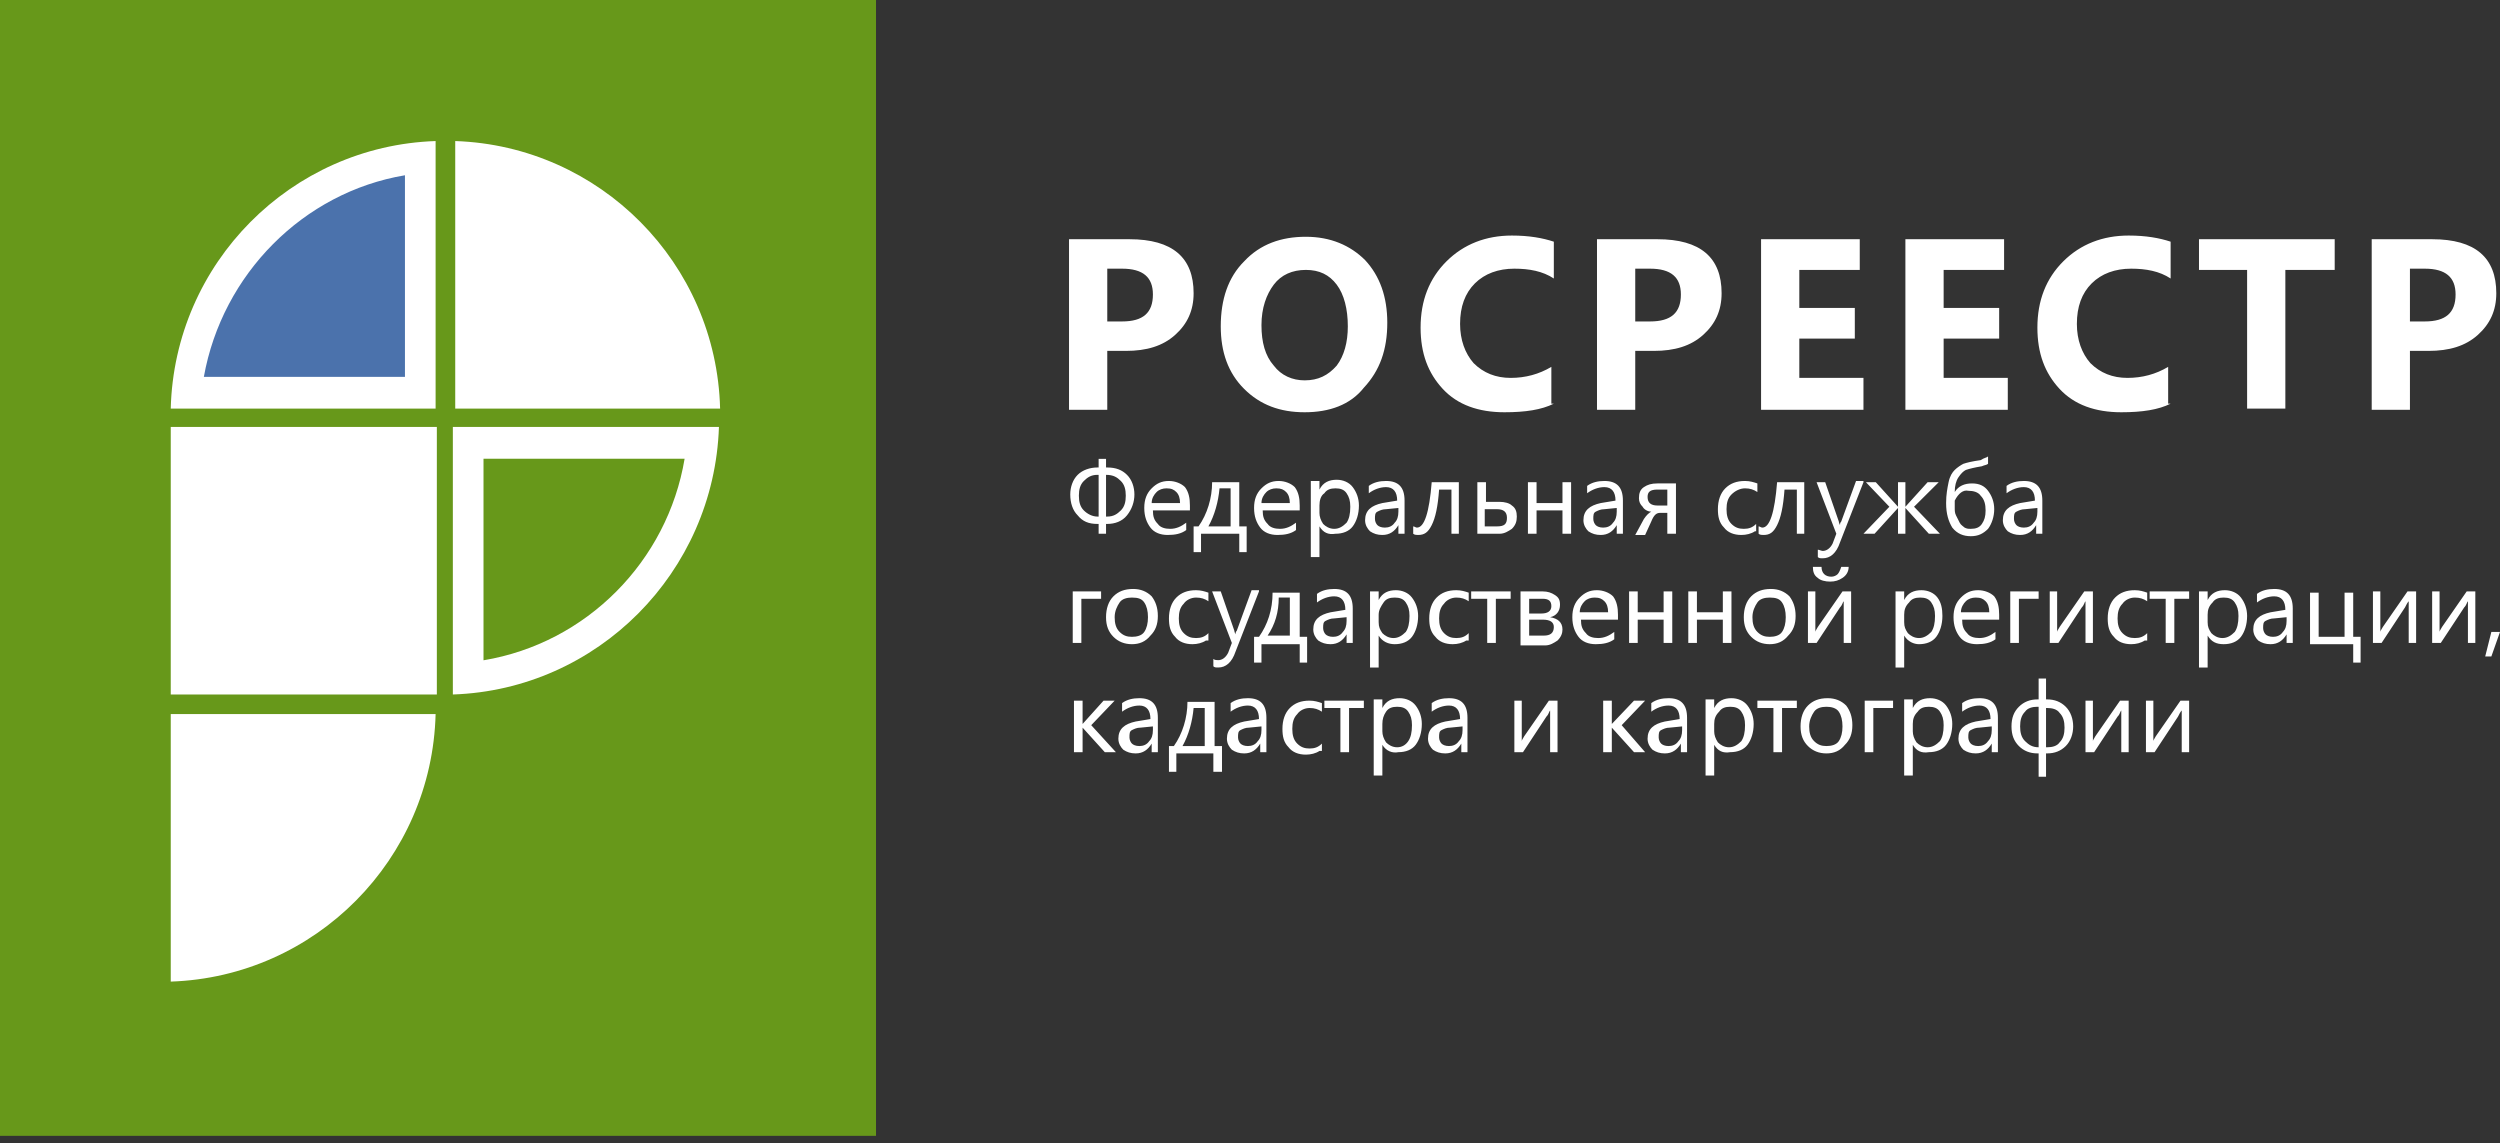 <svg width="164" height="75" viewBox="0 0 164 75" fill="none" xmlns="http://www.w3.org/2000/svg">
<rect x="0" y="0" width="164" height="75" fill="#333333" stroke="none"/>
<path d="M158.092 17.625V21.087H159.063C160.439 21.087 161.086 20.523 161.086 19.316C161.086 18.189 160.439 17.625 159.063 17.625H158.092ZM158.092 23.019V26.883H155.584V15.693H159.549C162.381 15.693 163.757 16.901 163.757 19.235C163.757 20.363 163.352 21.248 162.543 21.973C161.734 22.697 160.682 23.019 159.306 23.019H158.092ZM153.156 17.706H149.919V26.803H147.41V17.706H144.254V15.693H153.156V17.706ZM142.393 26.481C141.584 26.883 140.532 27.044 139.156 27.044C137.457 27.044 136.081 26.561 135.11 25.515C134.139 24.468 133.653 23.18 133.653 21.49C133.653 19.718 134.22 18.27 135.353 17.142C136.486 16.015 137.942 15.452 139.642 15.452C140.774 15.452 141.665 15.613 142.393 15.854V18.27C141.665 17.787 140.775 17.625 139.803 17.625C138.751 17.625 137.861 17.948 137.214 18.591C136.566 19.235 136.243 20.121 136.243 21.248C136.243 22.295 136.566 23.18 137.133 23.824C137.78 24.468 138.59 24.79 139.561 24.79C140.532 24.79 141.422 24.549 142.231 24.066V26.481H142.393ZM131.711 26.883H124.994V15.693H131.468V17.706H127.503V20.201H131.145V22.214H127.503V24.79H131.711V26.883ZM122.243 26.883H115.526V15.693H122V17.706H118.035V20.201H121.676V22.214H118.035V24.79H122.243V26.883ZM107.272 17.625V21.087H108.243C109.619 21.087 110.266 20.523 110.266 19.316C110.266 18.189 109.619 17.625 108.243 17.625H107.272ZM107.272 23.019V26.883H104.763V15.693H108.729C111.561 15.693 112.937 16.901 112.937 19.235C112.937 20.363 112.532 21.248 111.723 21.973C110.914 22.697 109.862 23.019 108.486 23.019H107.272ZM101.931 26.481C101.122 26.883 100.07 27.044 98.694 27.044C96.995 27.044 95.619 26.561 94.648 25.515C93.677 24.468 93.191 23.18 93.191 21.49C93.191 19.718 93.758 18.27 94.891 17.142C96.024 16.015 97.48 15.452 99.18 15.452C100.313 15.452 101.203 15.613 101.931 15.854V18.27C101.203 17.787 100.313 17.625 99.341 17.625C98.29 17.625 97.399 17.948 96.752 18.591C96.105 19.235 95.781 20.121 95.781 21.248C95.781 22.295 96.105 23.18 96.671 23.824C97.318 24.468 98.128 24.79 99.099 24.79C100.07 24.79 100.96 24.549 101.769 24.066V26.481H101.931ZM85.665 17.706C84.775 17.706 84.047 18.028 83.561 18.672C83.076 19.316 82.752 20.201 82.752 21.328C82.752 22.456 82.995 23.341 83.561 23.985C84.047 24.629 84.775 24.951 85.584 24.951C86.475 24.951 87.122 24.629 87.688 23.985C88.174 23.341 88.417 22.456 88.417 21.409C88.417 20.282 88.174 19.316 87.688 18.672C87.203 18.028 86.555 17.706 85.665 17.706ZM85.584 27.044C83.966 27.044 82.671 26.561 81.619 25.515C80.567 24.468 80.082 23.1 80.082 21.409C80.082 19.638 80.567 18.189 81.619 17.142C82.671 16.015 84.047 15.532 85.665 15.532C87.284 15.532 88.579 16.096 89.55 17.062C90.521 18.108 91.006 19.477 91.006 21.168C91.006 22.939 90.521 24.307 89.469 25.434C88.579 26.561 87.203 27.044 85.584 27.044ZM72.637 17.625V21.087H73.608C74.983 21.087 75.631 20.523 75.631 19.316C75.631 18.189 74.983 17.625 73.608 17.625H72.637ZM72.637 23.019V26.883H70.128V15.693H74.093C76.926 15.693 78.301 16.901 78.301 19.235C78.301 20.363 77.897 21.248 77.087 21.973C76.278 22.697 75.226 23.019 73.85 23.019H72.637Z" fill="#ffffff"/>
<path d="M124.185 46.445H122.89V49.343H122.324V45.962H124.185V46.445ZM119.815 46.364C119.492 46.364 119.168 46.445 119.006 46.687C118.844 46.928 118.682 47.25 118.682 47.653C118.682 48.055 118.763 48.377 119.006 48.619C119.249 48.86 119.492 48.941 119.815 48.941C120.139 48.941 120.463 48.86 120.625 48.619C120.786 48.377 120.867 48.055 120.867 47.653C120.867 47.25 120.786 46.928 120.625 46.687C120.463 46.445 120.139 46.364 119.815 46.364ZM119.815 49.424C119.33 49.424 118.925 49.263 118.601 48.941C118.278 48.619 118.116 48.216 118.116 47.653C118.116 47.089 118.278 46.606 118.601 46.284C118.925 45.962 119.33 45.801 119.896 45.801C120.382 45.801 120.786 45.962 121.11 46.284C121.353 46.606 121.515 47.008 121.515 47.572C121.515 48.136 121.353 48.538 121.029 48.86C120.705 49.263 120.301 49.424 119.815 49.424ZM117.873 46.445H116.902V49.343H116.336V46.445H115.284V45.962H117.873V46.445ZM112.451 47.492V47.975C112.451 48.216 112.532 48.458 112.694 48.699C112.856 48.86 113.099 49.021 113.422 49.021C113.746 49.021 113.989 48.86 114.232 48.619C114.393 48.377 114.474 48.055 114.474 47.572C114.474 47.17 114.393 46.928 114.232 46.687C114.07 46.445 113.827 46.364 113.503 46.364C113.18 46.364 112.937 46.445 112.775 46.687C112.532 46.928 112.451 47.169 112.451 47.492ZM112.451 48.86V50.873H111.885V45.882H112.451V46.445C112.694 45.962 113.099 45.801 113.584 45.801C113.989 45.801 114.393 45.962 114.636 46.284C114.879 46.606 115.041 47.008 115.041 47.492C115.041 48.055 114.879 48.538 114.636 48.86C114.393 49.182 113.989 49.343 113.503 49.343C113.018 49.424 112.694 49.263 112.451 48.86ZM110.347 47.653L109.538 47.733C109.295 47.733 109.133 47.814 108.972 47.894C108.81 47.975 108.81 48.136 108.81 48.377C108.81 48.538 108.891 48.699 108.972 48.78C109.052 48.86 109.214 48.941 109.457 48.941C109.7 48.941 109.943 48.86 110.104 48.619C110.266 48.458 110.347 48.216 110.347 47.894V47.653ZM110.833 49.343H110.266V48.78C110.024 49.182 109.7 49.424 109.214 49.424C108.891 49.424 108.648 49.343 108.405 49.182C108.243 49.021 108.081 48.78 108.081 48.458C108.081 47.814 108.486 47.492 109.214 47.331L110.185 47.17C110.185 46.606 109.943 46.284 109.457 46.284C109.052 46.284 108.648 46.445 108.324 46.687V46.123C108.648 45.882 109.052 45.801 109.457 45.801C110.266 45.801 110.671 46.203 110.671 47.089V49.343H110.833ZM107.92 49.343H107.191L105.735 47.733V49.343H105.168V45.962H105.735V47.492L107.191 45.962H107.92L106.382 47.572L107.92 49.343ZM102.174 49.343H101.688V46.606C101.607 46.687 101.607 46.847 101.446 47.008L99.908 49.343H99.342V45.962H99.827V48.619C99.827 48.538 99.908 48.458 99.989 48.297L101.607 45.962H102.174V49.343ZM95.943 47.653L95.133 47.733C94.891 47.733 94.729 47.814 94.567 47.894C94.405 47.975 94.405 48.136 94.405 48.377C94.405 48.538 94.486 48.699 94.567 48.78C94.648 48.86 94.81 48.941 95.053 48.941C95.295 48.941 95.538 48.86 95.7 48.619C95.862 48.458 95.943 48.216 95.943 47.894V47.653ZM96.428 49.343H95.862V48.78C95.619 49.182 95.295 49.424 94.81 49.424C94.486 49.424 94.243 49.343 94.001 49.182C93.839 49.021 93.677 48.78 93.677 48.458C93.677 47.814 94.082 47.492 94.81 47.331L95.781 47.17C95.781 46.606 95.538 46.284 95.053 46.284C94.648 46.284 94.243 46.445 93.92 46.687V46.123C94.243 45.882 94.648 45.801 95.053 45.801C95.862 45.801 96.266 46.203 96.266 47.089V49.343H96.428ZM90.683 47.492V47.975C90.683 48.216 90.764 48.458 90.925 48.699C91.087 48.86 91.33 49.021 91.654 49.021C91.978 49.021 92.22 48.86 92.382 48.619C92.544 48.377 92.625 48.055 92.625 47.572C92.625 47.17 92.544 46.928 92.382 46.687C92.22 46.445 91.978 46.364 91.654 46.364C91.33 46.364 91.087 46.445 90.925 46.687C90.764 46.928 90.683 47.169 90.683 47.492ZM90.683 48.86V50.873H90.116V45.882H90.683V46.445C90.925 45.962 91.33 45.801 91.816 45.801C92.22 45.801 92.625 45.962 92.868 46.284C93.111 46.606 93.272 47.008 93.272 47.492C93.272 48.055 93.111 48.538 92.868 48.86C92.625 49.182 92.22 49.343 91.735 49.343C91.33 49.424 90.925 49.263 90.683 48.86ZM89.55 46.445H88.498V49.343H87.931V46.445H86.879V45.962H89.469V46.445H89.55ZM86.556 49.263C86.313 49.424 85.989 49.504 85.665 49.504C85.18 49.504 84.775 49.343 84.532 49.021C84.209 48.699 84.128 48.297 84.128 47.814C84.128 47.25 84.29 46.767 84.613 46.445C84.937 46.123 85.342 45.962 85.908 45.962C86.232 45.962 86.475 46.042 86.717 46.123V46.687C86.475 46.526 86.232 46.445 85.908 46.445C85.585 46.445 85.261 46.606 85.099 46.847C84.856 47.089 84.775 47.411 84.775 47.814C84.775 48.216 84.856 48.538 85.099 48.78C85.342 49.021 85.585 49.102 85.908 49.102C86.232 49.102 86.475 49.021 86.717 48.78V49.263H86.556ZM82.752 47.653L81.943 47.733C81.7 47.733 81.538 47.814 81.376 47.894C81.215 47.975 81.215 48.136 81.215 48.377C81.215 48.538 81.296 48.699 81.376 48.78C81.457 48.86 81.619 48.941 81.862 48.941C82.105 48.941 82.347 48.86 82.509 48.619C82.671 48.458 82.752 48.216 82.752 47.894V47.653ZM83.238 49.343H82.671V48.78C82.428 49.182 82.105 49.424 81.619 49.424C81.296 49.424 81.053 49.343 80.81 49.182C80.648 49.021 80.486 48.78 80.486 48.458C80.486 47.814 80.891 47.492 81.619 47.331L82.59 47.17C82.59 46.606 82.347 46.284 81.862 46.284C81.457 46.284 81.053 46.445 80.729 46.687V46.123C81.053 45.882 81.457 45.801 81.862 45.801C82.671 45.801 83.076 46.203 83.076 47.089V49.343H83.238ZM79.03 48.941V46.445H78.301C78.221 47.331 77.978 48.216 77.573 48.941H79.03ZM79.596 50.631V49.424H77.168V50.631H76.683V48.941H77.007C77.573 48.136 77.897 47.089 77.897 46.042H79.677V48.941H80.163V50.631H79.596ZM75.631 47.653L74.822 47.733C74.579 47.733 74.417 47.814 74.255 47.894C74.093 47.975 74.093 48.136 74.093 48.377C74.093 48.538 74.174 48.699 74.255 48.78C74.336 48.86 74.498 48.941 74.741 48.941C74.984 48.941 75.226 48.86 75.388 48.619C75.55 48.458 75.631 48.216 75.631 47.894V47.653ZM76.116 49.343H75.55V48.78C75.307 49.182 74.984 49.424 74.498 49.424C74.174 49.424 73.931 49.343 73.689 49.182C73.527 49.021 73.365 48.78 73.365 48.458C73.365 47.814 73.77 47.492 74.498 47.331L75.469 47.17C75.469 46.606 75.226 46.284 74.741 46.284C74.336 46.284 73.931 46.445 73.608 46.687V46.123C73.931 45.882 74.336 45.801 74.741 45.801C75.55 45.801 75.955 46.203 75.955 47.089V49.343H76.116ZM73.203 49.343H72.475L71.018 47.733V49.343H70.452V45.962H71.018V47.492L72.394 45.962H73.122L71.585 47.572L73.203 49.343ZM164 41.454L163.433 43.064H163.029L163.433 41.454H164ZM162.381 42.178H161.896V39.441C161.815 39.522 161.815 39.683 161.653 39.844L160.115 42.178H159.549V38.797H160.035V41.454C160.035 41.373 160.115 41.293 160.196 41.132L161.815 38.797H162.381V42.178ZM158.497 42.178H158.011V39.441C157.931 39.522 157.85 39.683 157.769 39.844L156.231 42.178H155.665V38.797H156.15V41.454C156.15 41.373 156.231 41.293 156.312 41.132L157.931 38.797H158.497V42.178ZM154.855 43.467H154.37V42.259H151.538V38.878H152.104V41.776H153.803V38.878H154.37V41.776H154.855V43.467ZM150 40.488L149.191 40.568C148.948 40.568 148.786 40.649 148.624 40.729C148.462 40.81 148.462 40.971 148.462 41.212C148.462 41.373 148.543 41.534 148.624 41.615C148.705 41.695 148.867 41.776 149.11 41.776C149.353 41.776 149.595 41.695 149.757 41.454C149.919 41.293 150 41.051 150 40.729V40.488ZM150.566 42.178H150V41.615C149.757 42.017 149.433 42.259 148.948 42.259C148.624 42.259 148.381 42.178 148.139 42.017C147.977 41.856 147.815 41.615 147.815 41.293C147.815 40.649 148.22 40.327 148.948 40.166L149.919 40.005C149.919 39.441 149.676 39.119 149.191 39.119C148.786 39.119 148.381 39.28 148.058 39.522V38.958C148.381 38.717 148.786 38.636 149.191 38.636C150 38.636 150.405 39.039 150.405 39.924V42.178H150.566ZM144.821 40.327V40.81C144.821 41.132 144.902 41.293 145.064 41.534C145.225 41.695 145.468 41.856 145.792 41.856C146.116 41.856 146.358 41.695 146.601 41.454C146.763 41.212 146.844 40.89 146.844 40.407C146.844 40.005 146.763 39.763 146.601 39.522C146.439 39.28 146.197 39.2 145.873 39.2C145.549 39.2 145.306 39.28 145.145 39.522C144.902 39.763 144.821 40.005 144.821 40.327ZM144.821 41.695V43.788H144.254V38.797H144.821V39.361C145.064 38.878 145.468 38.717 145.954 38.717C146.358 38.717 146.763 38.878 147.006 39.2C147.249 39.522 147.41 39.924 147.41 40.407C147.41 40.971 147.249 41.454 147.006 41.776C146.763 42.098 146.358 42.259 145.873 42.259C145.387 42.259 145.064 42.098 144.821 41.695ZM143.607 39.28H142.636V42.178H142.069V39.28H141.017V38.797H143.607V39.28ZM140.694 42.017C140.451 42.178 140.127 42.259 139.804 42.259C139.318 42.259 138.913 42.098 138.671 41.776C138.347 41.454 138.266 41.051 138.266 40.568C138.266 40.005 138.428 39.522 138.752 39.2C139.075 38.878 139.48 38.717 140.046 38.717C140.37 38.717 140.613 38.797 140.856 38.878V39.441C140.613 39.28 140.37 39.2 140.046 39.2C139.723 39.2 139.399 39.361 139.237 39.602C138.994 39.844 138.913 40.166 138.913 40.568C138.913 40.971 138.994 41.293 139.237 41.534C139.48 41.776 139.723 41.856 140.046 41.856C140.37 41.856 140.613 41.776 140.856 41.534V42.017H140.694ZM137.295 42.178H136.809V39.441C136.728 39.522 136.728 39.683 136.567 39.844L135.029 42.178H134.463V38.797H134.948V41.454C134.948 41.373 135.029 41.293 135.11 41.132L136.728 38.797H137.295V42.178ZM133.734 39.28H132.44V42.178H131.873V38.797H133.734V39.28ZM130.497 40.166C130.497 39.844 130.416 39.602 130.255 39.441C130.093 39.28 129.931 39.2 129.607 39.2C129.364 39.2 129.122 39.28 128.96 39.441C128.798 39.602 128.636 39.844 128.636 40.166H130.497ZM128.717 40.649C128.717 41.051 128.798 41.293 129.041 41.534C129.202 41.776 129.526 41.856 129.85 41.856C130.255 41.856 130.578 41.695 130.902 41.454V41.937C130.578 42.178 130.174 42.259 129.688 42.259C129.203 42.259 128.798 42.098 128.555 41.776C128.312 41.454 128.151 41.051 128.151 40.488C128.151 39.924 128.312 39.522 128.636 39.2C128.96 38.878 129.283 38.717 129.769 38.717C130.174 38.717 130.578 38.878 130.821 39.119C131.064 39.441 131.145 39.844 131.145 40.327V40.649H128.717ZM124.914 40.327V40.81C124.914 41.132 124.995 41.293 125.156 41.534C125.318 41.695 125.561 41.856 125.885 41.856C126.208 41.856 126.451 41.695 126.694 41.454C126.856 41.212 126.937 40.89 126.937 40.407C126.937 40.005 126.856 39.763 126.694 39.522C126.532 39.28 126.289 39.2 125.966 39.2C125.642 39.2 125.399 39.28 125.237 39.522C124.994 39.763 124.914 40.005 124.914 40.327ZM124.914 41.695V43.788H124.347V38.797H124.914V39.361C125.156 38.878 125.561 38.717 126.047 38.717C126.451 38.717 126.856 38.878 127.098 39.2C127.341 39.522 127.422 39.924 127.422 40.407C127.422 40.971 127.26 41.454 127.018 41.776C126.775 42.098 126.37 42.259 125.885 42.259C125.561 42.259 125.156 42.098 124.914 41.695ZM121.272 37.187C121.272 37.509 121.11 37.751 120.867 37.912C120.625 38.073 120.382 38.153 120.058 38.153C119.734 38.153 119.411 38.073 119.249 37.912C119.006 37.751 118.925 37.509 118.925 37.187H119.492C119.492 37.59 119.734 37.831 120.139 37.831C120.301 37.831 120.463 37.751 120.544 37.67C120.625 37.59 120.706 37.429 120.786 37.187H121.272ZM121.434 42.178H120.948V39.441C120.867 39.522 120.867 39.683 120.706 39.844L119.168 42.178H118.601V38.797H119.087V41.454C119.087 41.373 119.168 41.293 119.249 41.132L120.867 38.797H121.434V42.178ZM116.093 39.2C115.769 39.2 115.445 39.28 115.284 39.522C115.122 39.763 114.96 40.085 114.96 40.488C114.96 40.89 115.041 41.212 115.284 41.454C115.526 41.695 115.769 41.776 116.093 41.776C116.417 41.776 116.74 41.695 116.902 41.454C117.064 41.212 117.145 40.89 117.145 40.488C117.145 40.085 117.064 39.763 116.902 39.522C116.74 39.28 116.497 39.2 116.093 39.2ZM116.093 42.259C115.607 42.259 115.203 42.098 114.879 41.776C114.555 41.454 114.393 41.051 114.393 40.488C114.393 39.924 114.555 39.441 114.879 39.119C115.203 38.797 115.607 38.636 116.174 38.636C116.659 38.636 117.064 38.797 117.388 39.119C117.63 39.441 117.792 39.844 117.792 40.407C117.792 40.971 117.63 41.373 117.307 41.695C116.983 42.098 116.578 42.259 116.093 42.259ZM113.584 42.178H113.018V40.649H111.318V42.178H110.752V38.797H111.318V40.166H113.018V38.797H113.584V42.178ZM109.7 42.178H109.133V40.649H107.434V42.178H106.868V38.797H107.434V40.166H109.133V38.797H109.7V42.178ZM105.492 40.166C105.492 39.844 105.411 39.602 105.249 39.441C105.087 39.28 104.925 39.2 104.602 39.2C104.359 39.2 104.116 39.28 103.954 39.441C103.792 39.602 103.631 39.844 103.631 40.166H105.492ZM103.711 40.649C103.711 41.051 103.792 41.293 104.035 41.534C104.197 41.776 104.521 41.856 104.844 41.856C105.249 41.856 105.573 41.695 105.896 41.454V41.937C105.573 42.178 105.168 42.259 104.683 42.259C104.197 42.259 103.792 42.098 103.55 41.776C103.307 41.454 103.145 41.051 103.145 40.488C103.145 39.924 103.307 39.522 103.631 39.2C103.954 38.878 104.278 38.717 104.763 38.717C105.168 38.717 105.573 38.878 105.816 39.119C106.058 39.441 106.139 39.844 106.139 40.327V40.649H103.711ZM100.313 40.649V41.695H101.284C101.688 41.695 101.931 41.534 101.931 41.132C101.931 40.81 101.688 40.649 101.203 40.649H100.313ZM100.313 39.28V40.246H101.122C101.527 40.246 101.769 40.085 101.769 39.763C101.769 39.441 101.607 39.28 101.203 39.28H100.313ZM99.746 38.797H101.203C101.527 38.797 101.769 38.878 102.012 39.039C102.255 39.2 102.336 39.361 102.336 39.683C102.336 40.085 102.093 40.407 101.688 40.488C102.174 40.568 102.498 40.81 102.498 41.293C102.498 41.534 102.417 41.776 102.174 42.017C101.931 42.178 101.688 42.339 101.365 42.339H99.746V38.797ZM99.099 39.28H98.128V42.178H97.561V39.28H96.509V38.797H99.099V39.28ZM96.186 42.017C95.943 42.178 95.619 42.259 95.295 42.259C94.81 42.259 94.405 42.098 94.162 41.776C93.839 41.454 93.758 41.051 93.758 40.568C93.758 40.005 93.92 39.522 94.243 39.2C94.567 38.878 94.972 38.717 95.538 38.717C95.862 38.717 96.105 38.797 96.347 38.878V39.441C96.105 39.28 95.862 39.2 95.538 39.2C95.215 39.2 94.891 39.361 94.729 39.602C94.486 39.844 94.405 40.166 94.405 40.568C94.405 40.971 94.486 41.293 94.729 41.534C94.972 41.776 95.215 41.856 95.538 41.856C95.862 41.856 96.105 41.776 96.347 41.534V42.017H96.186ZM90.44 40.327V40.81C90.44 41.132 90.521 41.293 90.683 41.534C90.845 41.695 91.087 41.856 91.411 41.856C91.735 41.856 91.978 41.695 92.22 41.454C92.382 41.212 92.463 40.89 92.463 40.407C92.463 40.005 92.382 39.763 92.22 39.522C92.058 39.28 91.816 39.2 91.492 39.2C91.168 39.2 90.925 39.28 90.764 39.522C90.602 39.763 90.44 40.005 90.44 40.327ZM90.44 41.695V43.788H89.874V38.797H90.44V39.361C90.683 38.878 91.087 38.717 91.573 38.717C91.978 38.717 92.382 38.878 92.625 39.2C92.868 39.522 93.029 39.924 93.029 40.407C93.029 40.971 92.868 41.454 92.625 41.776C92.382 42.098 91.978 42.259 91.492 42.259C91.087 42.259 90.683 42.098 90.44 41.695ZM88.336 40.488L87.527 40.568C87.284 40.568 87.122 40.649 86.96 40.729C86.798 40.81 86.798 40.971 86.798 41.212C86.798 41.373 86.879 41.534 86.96 41.615C87.041 41.695 87.203 41.776 87.446 41.776C87.689 41.776 87.931 41.695 88.093 41.454C88.255 41.293 88.336 41.051 88.336 40.729V40.488ZM88.902 42.178H88.336V41.615C88.093 42.017 87.769 42.259 87.284 42.259C86.96 42.259 86.717 42.178 86.475 42.017C86.313 41.856 86.151 41.615 86.151 41.293C86.151 40.649 86.556 40.327 87.284 40.166L88.255 40.005C88.255 39.441 88.012 39.119 87.527 39.119C87.122 39.119 86.718 39.28 86.394 39.522V38.958C86.718 38.717 87.122 38.636 87.527 38.636C88.336 38.636 88.74 39.039 88.74 39.924V42.178H88.902ZM84.694 41.695H83.157C83.642 40.971 83.885 40.166 83.885 39.2H84.613V41.695H84.694ZM85.746 43.467V41.776H85.261V38.878H83.481C83.481 40.005 83.157 40.971 82.59 41.776H82.267V43.467H82.752V42.259H85.261V43.467H85.746ZM82.59 38.797L81.053 42.742C80.81 43.467 80.405 43.788 79.92 43.788C79.758 43.788 79.677 43.788 79.596 43.708V43.225C79.677 43.306 79.839 43.306 79.92 43.306C80.163 43.306 80.405 43.145 80.567 42.822L80.81 42.178L79.515 38.797H80.082L80.972 41.373C80.972 41.373 80.972 41.454 81.053 41.615C81.053 41.534 81.053 41.454 81.134 41.373L82.105 38.717H82.59V38.797ZM79.111 42.017C78.868 42.178 78.544 42.259 78.22 42.259C77.735 42.259 77.33 42.098 77.088 41.776C76.764 41.454 76.683 41.051 76.683 40.568C76.683 40.005 76.845 39.522 77.168 39.2C77.492 38.878 77.897 38.717 78.463 38.717C78.787 38.717 79.03 38.797 79.272 38.878V39.441C79.03 39.28 78.787 39.2 78.463 39.2C78.139 39.2 77.816 39.361 77.654 39.602C77.411 39.844 77.33 40.166 77.33 40.568C77.33 40.971 77.411 41.293 77.654 41.534C77.897 41.776 78.139 41.856 78.463 41.856C78.787 41.856 79.03 41.776 79.272 41.534V42.017H79.111ZM74.255 39.2C73.931 39.2 73.608 39.28 73.446 39.522C73.284 39.763 73.122 40.085 73.122 40.488C73.122 40.89 73.203 41.212 73.446 41.454C73.689 41.695 73.931 41.776 74.255 41.776C74.579 41.776 74.903 41.695 75.064 41.454C75.226 41.212 75.307 40.89 75.307 40.488C75.307 40.085 75.226 39.763 75.064 39.522C74.903 39.28 74.66 39.2 74.255 39.2ZM74.255 42.259C73.77 42.259 73.365 42.098 73.041 41.776C72.718 41.454 72.556 41.051 72.556 40.488C72.556 39.924 72.718 39.441 73.041 39.119C73.365 38.797 73.77 38.636 74.336 38.636C74.822 38.636 75.226 38.797 75.55 39.119C75.793 39.441 75.955 39.844 75.955 40.407C75.955 40.971 75.793 41.373 75.469 41.695C75.145 42.098 74.741 42.259 74.255 42.259ZM72.232 39.28H70.937V42.178H70.371V38.797H72.232V39.28ZM133.653 33.323L132.844 33.404C132.601 33.404 132.439 33.484 132.278 33.565C132.116 33.645 132.116 33.806 132.116 34.048C132.116 34.209 132.197 34.37 132.278 34.45C132.359 34.531 132.52 34.611 132.763 34.611C133.006 34.611 133.249 34.531 133.411 34.289C133.572 34.128 133.653 33.887 133.653 33.565V33.323ZM134.139 35.014H133.572V34.45C133.33 34.853 133.006 35.094 132.52 35.094C132.197 35.094 131.954 35.014 131.711 34.853C131.549 34.692 131.387 34.45 131.387 34.128C131.387 33.484 131.792 33.162 132.52 33.001L133.491 32.84C133.491 32.277 133.249 31.955 132.763 31.955C132.359 31.955 131.954 32.116 131.63 32.357V31.874C131.954 31.633 132.359 31.552 132.763 31.552C133.572 31.552 133.977 31.955 133.977 32.84V35.014H134.139ZM128.231 32.84V33.323C128.231 33.484 128.231 33.645 128.312 33.806C128.393 33.967 128.474 34.128 128.555 34.289C128.636 34.45 128.798 34.531 128.879 34.611C129.041 34.692 129.122 34.692 129.283 34.692C129.607 34.692 129.85 34.611 130.012 34.37C130.174 34.128 130.255 33.887 130.255 33.484C130.255 33.082 130.174 32.76 129.931 32.518C129.769 32.277 129.445 32.196 129.122 32.196C128.798 32.116 128.474 32.357 128.231 32.84ZM130.416 29.942V30.425C130.335 30.506 130.174 30.506 130.012 30.586C129.526 30.667 129.203 30.747 128.96 30.828C128.798 30.908 128.636 31.069 128.474 31.311C128.312 31.552 128.231 31.874 128.231 32.277C128.474 31.874 128.879 31.713 129.364 31.713C129.85 31.713 130.174 31.874 130.416 32.196C130.659 32.518 130.821 32.921 130.821 33.404C130.821 33.887 130.659 34.37 130.416 34.692C130.093 35.014 129.769 35.175 129.283 35.175C128.798 35.175 128.393 35.014 128.07 34.611C127.827 34.209 127.665 33.726 127.665 33.001C127.665 32.438 127.746 32.035 127.827 31.633C127.908 31.23 128.07 30.989 128.231 30.828C128.393 30.667 128.636 30.506 128.798 30.425C129.041 30.345 129.364 30.264 129.931 30.184C130.174 30.023 130.335 30.023 130.416 29.942ZM127.26 35.014H126.532L124.994 33.323V35.014H124.509V33.323L122.971 35.014H122.243L123.943 33.243L122.405 31.633H123.052L124.509 33.243V31.633H124.994V33.243L126.451 31.633H127.179L125.561 33.243L127.26 35.014ZM122.243 31.633L120.706 35.577C120.463 36.302 120.058 36.624 119.573 36.624C119.411 36.624 119.33 36.624 119.249 36.543V36.06C119.33 36.06 119.492 36.141 119.573 36.141C119.815 36.141 120.058 35.98 120.22 35.658L120.463 35.014L119.168 31.633H119.734L120.625 34.209C120.625 34.209 120.625 34.289 120.706 34.45C120.706 34.37 120.706 34.289 120.786 34.209L121.757 31.552H122.243V31.633ZM118.44 35.014H117.873V32.116H117.064C116.983 33.243 116.821 33.967 116.578 34.45C116.336 34.933 116.093 35.094 115.688 35.094C115.607 35.094 115.445 35.094 115.364 35.014V34.531C115.445 34.531 115.526 34.611 115.607 34.611C116.093 34.611 116.416 33.645 116.578 31.633H118.359V35.014H118.44ZM115.122 34.853C114.879 35.014 114.555 35.094 114.232 35.094C113.746 35.094 113.341 34.933 113.099 34.611C112.775 34.289 112.694 33.887 112.694 33.404C112.694 32.84 112.856 32.357 113.18 32.035C113.503 31.713 113.908 31.552 114.474 31.552C114.798 31.552 115.041 31.633 115.284 31.713V32.277C115.041 32.116 114.798 32.035 114.474 32.035C114.151 32.035 113.827 32.196 113.584 32.438C113.341 32.679 113.26 33.001 113.26 33.404C113.26 33.806 113.341 34.128 113.584 34.37C113.827 34.611 114.07 34.692 114.393 34.692C114.717 34.692 114.96 34.611 115.203 34.37V34.853H115.122ZM109.376 33.162V32.116H108.729C108.243 32.116 108.081 32.277 108.081 32.599C108.081 33.001 108.324 33.162 108.729 33.162H109.376ZM109.943 35.014H109.376V33.645H108.891C108.648 33.645 108.486 33.806 108.324 34.209L107.92 35.094H107.272L107.839 34.048C108 33.806 108.162 33.645 108.324 33.565C108.081 33.565 107.839 33.404 107.758 33.243C107.596 33.082 107.515 32.921 107.515 32.679C107.515 32.357 107.596 32.116 107.839 31.955C108.081 31.794 108.324 31.713 108.729 31.713H109.943V35.014ZM106.058 33.323L105.249 33.404C105.006 33.404 104.844 33.484 104.683 33.565C104.521 33.645 104.521 33.806 104.521 34.048C104.521 34.209 104.602 34.37 104.683 34.45C104.763 34.531 104.925 34.611 105.168 34.611C105.411 34.611 105.654 34.531 105.816 34.289C105.977 34.128 106.058 33.887 106.058 33.565V33.323ZM106.625 35.014H106.058V34.45C105.816 34.853 105.492 35.094 105.006 35.094C104.683 35.094 104.44 35.014 104.197 34.853C104.035 34.692 103.873 34.45 103.873 34.128C103.873 33.484 104.278 33.162 105.006 33.001L105.977 32.84C105.977 32.277 105.735 31.955 105.249 31.955C104.844 31.955 104.44 32.116 104.116 32.357V31.874C104.44 31.633 104.844 31.552 105.249 31.552C106.058 31.552 106.463 31.955 106.463 32.84V35.014H106.625ZM103.064 35.014H102.498V33.484H100.798V35.014H100.232V31.633H100.798V33.001H102.498V31.633H103.064V35.014ZM97.399 33.404V34.531H98.209C98.694 34.531 98.856 34.37 98.856 33.967C98.856 33.565 98.613 33.404 98.209 33.404H97.399ZM96.914 35.014V31.633H97.48V32.921H98.371C98.694 32.921 99.018 33.001 99.18 33.162C99.422 33.323 99.503 33.565 99.503 33.887C99.503 34.209 99.422 34.45 99.18 34.692C98.937 34.853 98.694 35.014 98.371 35.014H96.914ZM95.781 35.014H95.215V32.116H94.405C94.324 33.243 94.162 33.967 93.92 34.45C93.677 34.933 93.434 35.094 93.029 35.094C92.949 35.094 92.787 35.094 92.706 35.014V34.531C92.787 34.531 92.868 34.611 92.949 34.611C93.434 34.611 93.758 33.645 93.92 31.633H95.7V35.014H95.781ZM91.735 33.323L90.925 33.404C90.683 33.404 90.521 33.484 90.359 33.565C90.197 33.645 90.197 33.806 90.197 34.048C90.197 34.209 90.278 34.37 90.359 34.45C90.44 34.531 90.602 34.611 90.845 34.611C91.087 34.611 91.33 34.531 91.492 34.289C91.654 34.128 91.735 33.887 91.735 33.565V33.323ZM92.301 35.014H91.735V34.45C91.492 34.853 91.168 35.094 90.683 35.094C90.359 35.094 90.116 35.014 89.874 34.853C89.712 34.692 89.55 34.45 89.55 34.128C89.55 33.484 89.954 33.162 90.683 33.001L91.654 32.84C91.654 32.277 91.411 31.955 90.925 31.955C90.521 31.955 90.116 32.116 89.793 32.357V31.874C90.116 31.633 90.521 31.552 90.925 31.552C91.735 31.552 92.139 31.955 92.139 32.84V35.014H92.301ZM86.556 33.162V33.645C86.556 33.887 86.636 34.128 86.798 34.37C86.96 34.531 87.203 34.692 87.527 34.692C87.85 34.692 88.093 34.531 88.336 34.289C88.498 34.048 88.579 33.726 88.579 33.243C88.579 32.84 88.498 32.599 88.336 32.357C88.174 32.116 87.931 32.035 87.608 32.035C87.284 32.035 87.041 32.116 86.879 32.357C86.636 32.518 86.556 32.84 86.556 33.162ZM86.556 34.531V36.543H85.989V31.552H86.556V32.116C86.798 31.633 87.203 31.472 87.689 31.472C88.093 31.472 88.498 31.633 88.74 31.955C88.983 32.277 89.145 32.679 89.145 33.162C89.145 33.726 88.983 34.209 88.74 34.531C88.498 34.853 88.093 35.014 87.608 35.014C87.122 35.094 86.798 34.933 86.556 34.531ZM84.613 33.001C84.613 32.679 84.532 32.438 84.371 32.277C84.209 32.116 84.047 32.035 83.723 32.035C83.481 32.035 83.238 32.116 83.076 32.277C82.914 32.438 82.752 32.679 82.752 33.001H84.613ZM82.833 33.484C82.833 33.887 82.914 34.128 83.157 34.37C83.319 34.611 83.642 34.692 83.966 34.692C84.371 34.692 84.694 34.531 85.018 34.289V34.772C84.694 35.014 84.29 35.094 83.804 35.094C83.319 35.094 82.914 34.933 82.671 34.611C82.428 34.289 82.267 33.887 82.267 33.323C82.267 32.76 82.428 32.357 82.752 32.035C83.076 31.713 83.4 31.552 83.885 31.552C84.29 31.552 84.694 31.713 84.937 31.955C85.18 32.277 85.261 32.679 85.261 33.162V33.484H82.833ZM80.729 34.531V32.035H80.001C79.92 32.921 79.677 33.806 79.272 34.531H80.729ZM81.781 36.221H81.296V35.014H78.787V36.221H78.301V34.531H78.625C79.192 33.726 79.515 32.679 79.515 31.633H81.296V34.531H81.781V36.221ZM77.411 33.001C77.411 32.679 77.33 32.438 77.168 32.277C77.007 32.116 76.845 32.035 76.521 32.035C76.278 32.035 76.035 32.116 75.874 32.277C75.712 32.438 75.55 32.679 75.55 33.001H77.411ZM75.631 33.484C75.631 33.887 75.712 34.128 75.955 34.37C76.116 34.611 76.44 34.692 76.764 34.692C77.168 34.692 77.492 34.531 77.816 34.289V34.772C77.492 35.014 77.088 35.094 76.602 35.094C76.116 35.094 75.712 34.933 75.469 34.611C75.226 34.289 75.064 33.887 75.064 33.323C75.064 32.76 75.226 32.357 75.55 32.035C75.874 31.713 76.197 31.552 76.683 31.552C77.088 31.552 77.492 31.713 77.735 31.955C77.978 32.277 78.059 32.679 78.059 33.162V33.484H75.631ZM72.07 33.887V31.15H71.989C71.585 31.15 71.342 31.311 71.099 31.552C70.856 31.794 70.775 32.116 70.775 32.518C70.775 32.921 70.856 33.243 71.099 33.484C71.342 33.726 71.666 33.887 71.989 33.887H72.07ZM72.556 31.15V33.887H72.637C73.041 33.887 73.284 33.726 73.527 33.484C73.77 33.243 73.851 32.921 73.851 32.518C73.851 32.116 73.77 31.794 73.527 31.552C73.284 31.311 73.041 31.15 72.556 31.15ZM72.556 34.37V35.014H72.07V34.37H71.989C71.423 34.37 71.018 34.209 70.695 33.806C70.371 33.484 70.209 33.001 70.209 32.438C70.209 31.955 70.371 31.472 70.695 31.15C71.018 30.828 71.504 30.667 71.989 30.667H72.07V30.103H72.556V30.667H72.637C73.203 30.667 73.608 30.828 73.931 31.15C74.255 31.472 74.417 31.955 74.417 32.438C74.417 32.921 74.255 33.404 73.931 33.806C73.608 34.209 73.122 34.37 72.637 34.37H72.556Z" fill="#ffffff"/>
<path d="M143.607 49.343H143.121V46.606C143.04 46.686 142.959 46.847 142.878 47.008L141.341 49.343H140.774V45.962H141.26V48.618C141.26 48.538 141.341 48.458 141.422 48.296L143.04 45.962H143.607V49.343ZM139.641 49.343H139.156V46.606C139.075 46.686 139.075 46.847 138.913 47.008L137.376 49.343H136.809V45.962H137.295V48.618C137.295 48.538 137.376 48.458 137.456 48.296L139.075 45.962H139.641V49.343ZM133.734 49.021V46.364H133.653C133.329 46.364 133.006 46.445 132.844 46.686C132.601 46.928 132.52 47.25 132.52 47.652C132.52 48.055 132.601 48.377 132.844 48.618C133.087 48.86 133.329 49.021 133.734 49.021ZM134.22 46.364V49.021H134.3C134.624 49.021 134.948 48.941 135.11 48.699C135.352 48.458 135.433 48.136 135.433 47.733C135.433 47.33 135.352 47.008 135.11 46.767C134.948 46.525 134.624 46.445 134.3 46.445H134.22V46.364ZM134.22 49.423V50.953H133.734V49.423H133.653C133.168 49.423 132.763 49.263 132.439 48.941C132.116 48.618 131.954 48.216 131.954 47.652C131.954 47.089 132.116 46.686 132.439 46.364C132.763 46.042 133.168 45.881 133.653 45.881H133.734V44.513H134.22V45.881H134.3C134.786 45.881 135.191 46.042 135.514 46.364C135.838 46.686 136 47.169 136 47.652C136 48.136 135.838 48.618 135.514 48.941C135.191 49.263 134.786 49.423 134.3 49.423H134.22ZM130.659 47.652L129.85 47.733C129.607 47.733 129.445 47.813 129.283 47.894C129.121 47.974 129.121 48.136 129.121 48.377C129.121 48.538 129.202 48.699 129.283 48.779C129.364 48.86 129.526 48.941 129.769 48.941C130.011 48.941 130.254 48.86 130.416 48.618C130.578 48.457 130.659 48.216 130.659 47.894V47.652ZM131.225 49.343H130.659V48.779C130.416 49.182 130.092 49.423 129.607 49.423C129.283 49.423 129.04 49.343 128.798 49.182C128.636 49.021 128.474 48.779 128.474 48.458C128.474 47.813 128.879 47.491 129.607 47.33L130.578 47.169C130.578 46.606 130.335 46.284 129.85 46.284C129.445 46.284 129.04 46.445 128.717 46.686V46.123C129.04 45.881 129.445 45.801 129.85 45.801C130.659 45.801 131.063 46.203 131.063 47.089V49.343H131.225ZM125.48 47.491V47.974C125.48 48.216 125.561 48.458 125.722 48.699C125.884 48.86 126.127 49.021 126.451 49.021C126.775 49.021 127.017 48.86 127.26 48.618C127.422 48.377 127.503 48.055 127.503 47.572C127.503 47.169 127.422 46.928 127.26 46.686C127.098 46.445 126.855 46.364 126.532 46.364C126.208 46.364 125.965 46.445 125.803 46.686C125.561 46.928 125.48 47.169 125.48 47.491ZM125.48 48.86V50.873H124.913V45.881H125.48V46.445C125.722 45.962 126.127 45.801 126.613 45.801C127.017 45.801 127.422 45.962 127.665 46.284C127.907 46.606 128.069 47.008 128.069 47.491C128.069 48.055 127.907 48.538 127.665 48.86C127.422 49.182 127.017 49.343 126.532 49.343C126.046 49.423 125.722 49.263 125.48 48.86Z" fill="#ffffff"/>
<rect width="57.466" height="74.511" fill="#67981A"/>
<path d="M29.863 9.253C39.356 9.574 46.998 17.267 47.239 26.805H29.863V9.253Z" fill="white"/>
<path d="M11.201 64.393C20.693 64.073 28.335 56.379 28.576 46.841H11.201V64.393Z" fill="white"/>
<path d="M28.657 28.007H11.201V45.559H28.657V28.007Z" fill="white"/>
<path d="M13.044 24.866H26.871V11.09C19.831 12.259 14.232 17.852 13.044 24.866Z" fill="#4B72AC"/>
<path d="M28.576 9.253C19.084 9.574 11.442 17.267 11.201 26.805H28.576V9.253ZM26.565 11.497V24.721H13.373C14.579 17.989 19.889 12.619 26.565 11.497Z" fill="white"/>
<path d="M31.405 29.458V44.152C38.445 42.905 44.129 36.938 45.231 29.458H31.405Z" fill="#67981A"/>
<path d="M47.163 28.007H29.707V45.559C39.199 45.239 46.841 37.545 47.163 28.007ZM44.911 30.091C43.784 36.823 38.475 42.193 31.718 43.315V30.091H44.911Z" fill="white"/>
</svg>
